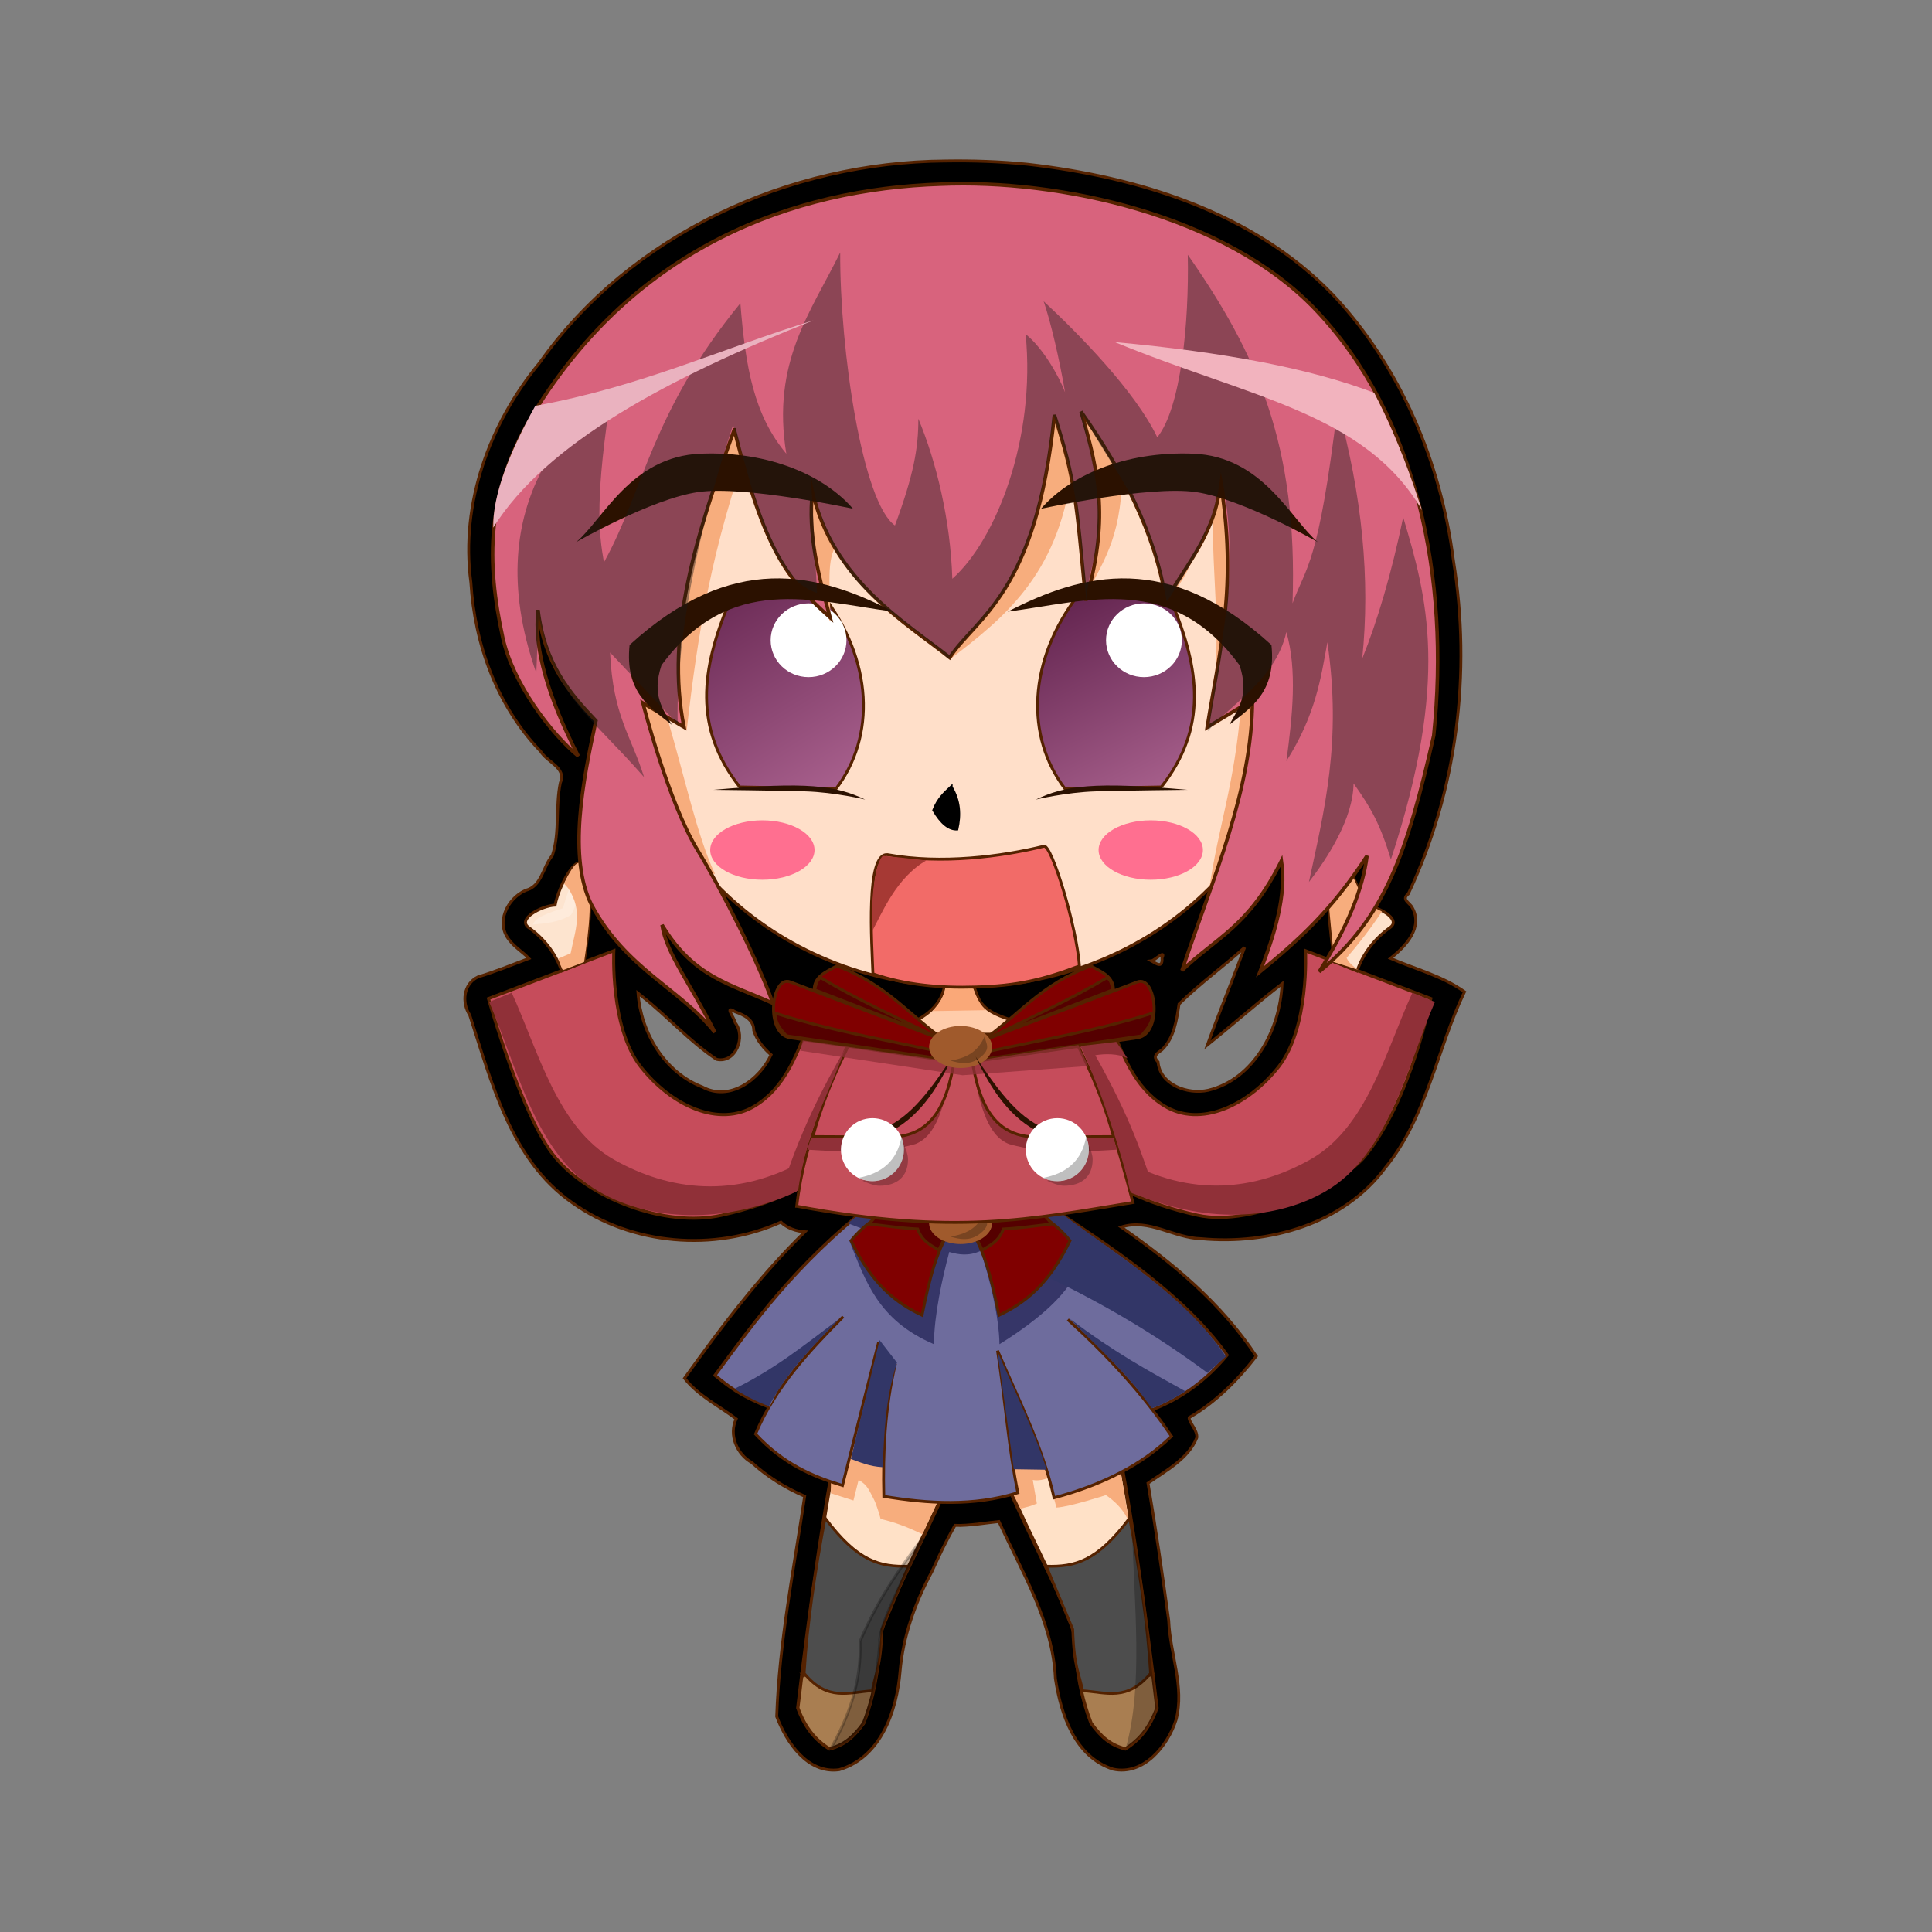 <svg:svg xmlns:dc="http://purl.org/dc/elements/1.1/" xmlns:ns1="http://sodipodi.sourceforge.net/DTD/sodipodi-0.dtd" xmlns:ns2="http://www.inkscape.org/namespaces/inkscape" xmlns:ns4="http://creativecommons.org/ns#" xmlns:rdf="http://www.w3.org/1999/02/22-rdf-syntax-ns#" xmlns:svg="http://www.w3.org/2000/svg" height="463.27" id="svg6864" version="1.1" viewBox="143.364 300.729 463.27 463.27" width="463.27" ns1:docname="New document 13" ns2:version="0.48.0 r9654">
  <svg:rect x="143.364" y="300.729" width="463.27" height="463.27" fill="#808080" stroke="none"/>
  <svg:defs id="defs6866">
    <svg:linearGradient gradientTransform="translate(576.23 -166.22)" gradientUnits="userSpaceOnUse" id="linearGradient6470-3" x1="392.76" x2="423.69" y1="393.33" y2="454.95" ns2:collect="always">
      <svg:stop id="stop4587-9" offset="0" style="stop-color:#662752" />
      <svg:stop id="stop4589-0" offset="1" style="stop-color:#a45d89" />
    </svg:linearGradient>
    <svg:linearGradient gradientTransform="translate(576.23 -166.22)" gradientUnits="userSpaceOnUse" id="linearGradient6472-2" x1="274.37" x2="316.92" y1="394.34" y2="463.03" ns2:collect="always">
      <svg:stop id="stop4607-4" offset="0" style="stop-color:#702f5a" />
      <svg:stop id="stop4609-5" offset="1" style="stop-color:#ae6592" />
    </svg:linearGradient>
  </svg:defs>
  <ns1:namedview bordercolor="#666666" borderopacity="1.0" id="base" pagecolor="#ffffff" showgrid="false" ns2:current-layer="layer1" ns2:cx="375" ns2:cy="520" ns2:document-units="px" ns2:pageopacity="0.0" ns2:pageshadow="2" ns2:window-height="706" ns2:window-maximized="1" ns2:window-width="1366" ns2:window-x="-8" ns2:window-y="-8" ns2:zoom="0.35" />
  <svg:g id="layer1" ns2:groupmode="layer" ns2:label="Layer 1">
    <svg:g id="g6371" transform="matrix(.688 0 0 .688 -266.51 289.82)">
      <svg:path d="m925.23 71.963c-54.566 0.391-109.69 25.425-141.47 70.406-17.392 21.095-27.619 48.918-23.906 76.469 1.309 21.651 9.191 43.171 24.322 58.903 2.279 3.768 9.109 5.73 6.871 10.899-1.752 8.285-0.137 17.455-2.787 25.355-3.365 4.015-3.667 10.794-9.344 12.188-6.474 2.863-10.622 11.488-5.531 17.469 1.788 2.374 4.644 4.046 6.688 6.25-5.938 2.255-11.773 4.635-17.75 6.438-5.055 2.415-5.738 8.907-2.872 13.274 7.657 23.532 14.276 50.43 35.654 65.382 20.811 14.876 49.599 17.227 72.812 6.812 2.097 2.081 5.445 3.222 8.344 3.375-15.739 15.344-29.11 33.101-41.938 51.031 4.725 6.114 12.39 9.849 18 14.156-2.645 5.595 0.235 12.299 5.438 15.219 5.41 4.943 11.706 8.828 18.438 11.75-3.813 25.513-8.894 51.035-9.75 76.781 3.414 9.022 10.765 20.024 21.781 18.531 14.497-4.268 20.108-20.54 21.212-34.223 1.073-12.383 5.251-23.996 11.069-34.777 2.491-5.53 5.081-10.937 8.062-16.156 5.135 0.155 10.535-0.866 15.312-1.344 7.987 17.593 18.82 34.874 19.688 54.688 1.908 12.553 6.783 27.4 20.156 31.625 10.624 2.281 19.052-8.174 21.906-17.219 3.039-11.495-2.147-23.051-2.562-34.594-2.165-15.994-4.503-31.965-7.219-47.875 6.273-4.397 14.117-8.538 17-15.844 0.297-2.703-2.813-5.368-2.656-7 9.229-5.369 16.879-12.992 23.375-21.406-12.08-18.369-29.131-32.56-47.063-45 9.767-3.116 18.303 3.852 27.868 4.052 23.601 2.194 49.695-5.126 64.167-24.705 14.436-17.618 17.986-41.211 27.621-61.347-7.736-5.566-17.14-7.887-25.781-11.656 5.132-4.092 11.539-10.702 7.562-17.688-0.93-1.768-3.916-2.801-1.369-4.786 17.005-35.895 22.043-77.026 15.726-116.21-4.347-34.109-18.347-67.378-41.921-92.505-27.546-28.747-67.886-41.179-106.62-45.589-9.478-0.956-19.012-1.274-28.536-1.123zm103.57 276.1c-4.017 10.691-8.377 21.252-12.25 32 8.726-6.979 17.396-14.703 26.031-21.344-0.688 15.722-9.597 33.179-25.719 37.125-7.211 1.616-16.832-1.95-17.5-9.875-1.985-2.053-0.479-2.877 1.406-4.281 4.246-4.163 5.079-10.461 5.906-15.906 7.116-7 15.369-12.992 22.844-19.688-0.239 0.656-0.479 1.312-0.719 1.969zm-28.062 1.688c0.261 3.738-2.035 1.922-3.688 1 1.099-0.114 5.131-4.206 3.688-1zm-181.31 13.312c8.882 6.932 16.717 15.845 26.062 22 6.801 1.472 10.247-7.968 6.5-12.75-0.223-1.768-4.086-6.313 0-3.812 3.15 1.143 6.479 2.721 6.469 6.531 1.019 3.348 3.689 6.449 6.031 8.438-4.031 8.748-14.449 16.421-23.969 11.219-13.2-5.066-21.388-18.996-22.406-32.688l0.777 0.629 0.535 0.433z" id="path5715" style="stroke:#552200;stroke-width:1px;fill:#000000" ns2:connector-curvature="0" />
      <svg:path d="m924.98 359.34c-1.364 8.468-9.329 12.017-12.619 13.42l18.68 17.389 19.445-18.183c-13.416-3.558-13.267-7.286-15.152-11.869z" id="path3795" style="stroke:#552200;stroke-width:1px;fill:#ffccaa" ns1:nodetypes="cccccc" ns2:connector-curvature="0" />
      <svg:path d="m925.3 359.82c3.22 0.236 6.44 0.494 9.66 0.568 0.922 2.771 2.562 5.991 4.419 7.545l-18.625 0.316c2.156-2.526 3.721-4.118 4.546-8.428z" id="path4619" style="fill:#faa878" ns1:nodetypes="ccccc" ns2:connector-curvature="0" />
      <svg:path d="m926.5 531.62c-8.535 20.938-25.182 49.965-24.112 56.66-0.777 10.327-2.232 19.04-5.73 28.113-3.417 4.638-6.505 7.533-11.802 8.889-4.836-2.989-8.424-7.284-10.96-14.172 4.375-36.207 9.285-72.623 17.337-110.27l47.639 5.679z" id="path5458" style="stroke:#552200;stroke-width:1.353px;fill:#ffe1c7" ns1:nodetypes="cccccccc" ns2:connector-curvature="0" />
      <svg:path d="m875.81 599.64 23.219 5.073 1.031 0.388c-0.847 3.796-1.95 7.504-3.406 11.283-3.417 4.638-6.515 7.543-11.812 8.899-4.836-2.989-8.401-7.278-10.938-14.166 0.432-3.575 0.868-7.149 1.312-10.728l0.594-0.748z" id="path5460" style="stroke:#552200;stroke-width:.942px;fill:#a97e51" ns2:connector-curvature="0" />
      <svg:path d="m912.37 561.72c-9.852 0.272-17.681-1.531-29.057-16.796-3.423 18.22-6.234 36.331-7.289 54.13 8.112 9.86 15.397 6.619 23.719 6.075 1.07-6.133 2.985-7.82 3.397-21.416z" id="path5462" style="stroke:#552200;stroke-width:.942;fill:#4d4d4d" ns1:nodetypes="cccccc" ns2:connector-curvature="0" />
      <svg:path d="m946.27 531.62c8.535 20.938 25.182 49.965 24.112 56.66 0.777 10.327 2.232 19.04 5.73 28.113 3.417 4.638 6.505 7.533 11.802 8.889 4.836-2.989 8.424-7.284 10.96-14.172-4.375-36.207-9.285-72.623-17.337-110.27l-47.639 5.679z" id="path5438" style="stroke:#552200;stroke-width:1.353px;fill:#ffe1c7" ns1:nodetypes="cccccccc" ns2:connector-curvature="0" />
      <svg:path d="m895.16 439.35-49.286 55.714 35.714 19.643 10.357 9.643c11.006 6.4 24.048 2.619 36.071 3.929 20.03 3.312 36.168-2.134 52.5-7.143l18.929-18.929 19.643-18.929-52.857-44.286z" id="path5233" style="stroke:#000000;stroke-width:1px;fill:#6e6c9d" ns1:nodetypes="cccccccccc" ns2:connector-curvature="0" />
      <svg:path d="m958.57 434.35c24.612 16.229 49.468 32.318 64.902 53.791-7.224 8.658-15.926 15.247-26.517 19.193" id="path3815" style="stroke:#552200;stroke-width:1px;fill:#6e6c9d" ns1:nodetypes="ccc" ns2:connector-curvature="0" />
      <svg:path d="m951.41 541.67c3.201-0.852 2.919-0.639 5.714-1.786l-1.429-8.214c1.998 0.371 3.771-0.152 5.536-0.714l2.709 10.332c4.474-0.192 17.243-4.341 17.243-4.341s6.315 3.949 8.171 9.917l-5.574-33.438-40.227 6.816 1.25 8.393z" id="path5451" style="fill:#f7ad7d" ns1:nodetypes="ccccccccccc" ns2:connector-curvature="0" />
      <svg:path d="m885.34 536.32 7.857 2.5 1.786-7.143c3.202 1.678 3.812 3.981 5.141 6.362 1.242 2.225 2.538 7.209 2.538 7.209 5.357 1.258 9.704 2.968 14.556 5.352l7.765-16.602-16.25-12.679-25-1.964 1.607 12.321z" id="path5471" style="fill:#f7ad7d" ns1:nodetypes="cccaccccccc" ns2:connector-curvature="0" />
      <svg:path d="m967.92 475.76c13.886 12.629 26.262 26.013 36.113 40.659-10.176 9.924-24.001 16.929-40.911 21.466-4.07-18.087-12.503-34.428-19.698-51.265 2.694 17.271 3.891 34.225 7.071 49.497-15.573 4.785-31.146 3.83-46.72 1.263-0.348-15.405 0.369-30.81 4.041-46.214" id="path4439" style="stroke:#552200;stroke-width:1px;fill:#6e6c9d" ns1:nodetypes="ccccccc" ns2:connector-curvature="0" />
      <svg:path d="m902 483.59-12.627 50.003c-10.36-3.137-20.611-7.466-30.305-17.93 6.803-16.174 18.455-28.711 30.557-40.911" id="path4441" style="stroke:#552200;stroke-width:1px;fill:#6e6c9d" ns1:nodetypes="cccc" ns2:connector-curvature="0" />
      <svg:path d="m863.87 506.32c-10.215-3.956-14.02-7.155-18.94-11.112 14.055-19.012 27.28-37.826 55.053-60.104" id="path4443" style="stroke:#552200;stroke-width:1.063;fill:#6e6c9d" ns1:nodetypes="ccc" ns2:connector-curvature="0" />
      <svg:path d="m981.05 367.17c5.505 16.618 10.356 27.894 20.456 34.093 12.558 7.707 29.164 0.011 39.901-13.637s9.344-40.406 9.344-40.406l43.689 16.668s-6.863 35.517-23.234 55.306c-7.078 8.556-38.135 24.681-58.084 20.203-19.949-4.478-26.793-9.886-39.901-15.405l-23.234-42.426z" id="path3803" style="stroke:#552200;stroke-width:1.063;fill:#c64c5b" ns1:nodetypes="cszccssccc" ns2:connector-curvature="0" />
      <svg:path d="m879.38 367.17c-5.505 16.618-10.356 27.894-20.456 34.093-12.558 7.707-29.164 0.011-39.901-13.637s-9.344-40.406-9.344-40.406l-43.689 16.668s11.509 41.134 23.234 55.306c11.724 14.172 38.135 24.681 58.084 20.203 19.949-4.478 26.793-9.886 39.901-15.405l23.234-42.426z" id="path3803-6" style="stroke:#552200;stroke-width:1.063;fill:#c64c5b" ns1:nodetypes="cszcczsccc" ns2:connector-curvature="0" />
      <svg:path d="m475.78 291.72c0 127.62-112.61 231.08-251.53 231.08s-251.53-103.46-251.53-231.08 112.61-231.08 251.53-231.08 251.53 103.46 251.53 231.08z" id="path3379" style="stroke:#552200;stroke-width:2.331;fill:#ffdfc9" transform="matrix(.458 0 0 .454 829.22 122.44)" ns1:cx="224.25386" ns1:cy="291.71732" ns1:rx="251.52798" ns1:ry="231.07634" ns1:type="arc" />
      <svg:path d="m905.29 313.78c18.489 3.353 39.532 0.653 54.296-2.979 2.726-0.671 11.435 28.265 12.374 41.711-12.593 4.748-21.588 6.931-36.113 7.334-12.56 0.398-24.645-0.712-35.86-4.584-0.33-10.139-2.692-42.931 5.303-41.481z" id="path3781" style="stroke:#552200;fill:#f26b68" ns1:nodetypes="sscccs" ns2:connector-curvature="0" />
      <svg:path d="m966.98 290.84c-13.898-18.277-13.076-44.699 4.724-67.864 11.518-2.132 22.15-0.717 32.325 2.525 9.965 23.778 12.581 44.042-3.535 64.65-13.528 0.209-22.587 0.411-33.514 0.689z" id="path3783" style="stroke:#552200;stroke-width:.999;fill:url(#linearGradient6470-3)" ns1:nodetypes="ccccc" ns2:connector-curvature="0" />
      <svg:path d="m927.26 290.15c-2.217 2.103-4.495 4.026-6.061 8.081 2.694 4.603 5.388 6.677 8.081 6.566 1.087-4.882 0.92-9.765-2.02-14.647z" id="path3791" style="stroke:#000000;stroke-width:1px;fill:#000000" ns1:nodetypes="cccc" ns2:connector-curvature="0" />
      <svg:path d="m956.77 294.53c10.221-4.888 20.136-6.302 52.857-3.393 0 0-21.617 0.232-31.964 0.536-10.347 0.304-20.893 2.857-20.893 2.857z" id="path3793" style="fill:#2b1100" ns1:nodetypes="cczc" ns2:connector-curvature="0" />
      <svg:path d="m891.77 448.28c5.674 14.057 9.867 27.633 29.464 36.071 0.127-10.4 2.955-23.108 5.357-32.143 3.279 0.938 6.675 1.523 10.893-0.357 3.241 9.543 6.46 23.06 6.607 32.5 7.82-4.836 18.207-12.218 23.929-20.179l-20.714-23.393-52.5-1.429-3.571 2.857 5.714 2.143z" id="path5245" style="fill:#363668" ns1:nodetypes="ccccccccccc" ns2:connector-curvature="0" />
      <svg:path d="m961.23 461.14c20.136 9.629 38.555 20.728 55.357 33.214l6.429-5.714c-14.302-21.055-36.226-34.132-56.786-49.464l-19.643 1.964z" id="path5243" style="fill:#323667" ns1:nodetypes="cccccc" ns2:connector-curvature="0" />
      <svg:g id="g4683" style="stroke:#552200" transform="translate(576.23 -166.22)">
        <svg:path d="m356.08 607.9c6.664 9.192 8.986 20.024 11.617 32.577 8.782-4.147 17.302-10.517 24.749-26.011-7.994-9.939-19.268-13.319-29.8-18.183z" id="path3813" style="stroke:#552200;stroke-width:1px;fill:#800000" ns1:nodetypes="ccccc" ns2:connector-curvature="0" />
        <svg:path d="m361.89 617.74c2.81-1.703 5.807-3.033 7.324-7.324 6.173-0.323 11.351-1.143 16.92-1.768l-2.525-2.904-26.264 2.904z" id="path4681" style="stroke:#552200;stroke-width:1px;fill:#550000" ns1:nodetypes="cccccc" ns2:connector-curvature="0" />
      </svg:g>
      <svg:g id="g4687" style="stroke:#552200" transform="matrix(-1 0 0 1 1284.8 -166.22)">
        <svg:path d="m356.08 607.9c6.664 9.192 8.986 20.024 11.617 32.577 8.782-4.147 17.302-10.517 24.749-26.011-7.994-9.939-19.268-13.319-29.8-18.183z" id="path4689" style="stroke:#552200;stroke-width:1px;fill:#800000" ns1:nodetypes="ccccc" ns2:connector-curvature="0" />
        <svg:path d="m361.89 617.74c2.81-1.703 5.807-3.033 7.324-7.324 6.173-0.323 11.351-1.143 16.92-1.768l-2.525-2.904-26.264 2.904z" id="path4691" style="stroke:#552200;fill:#550000" ns1:nodetypes="cccccc" ns2:connector-curvature="0" />
      </svg:g>
      <svg:g id="g4675" transform="translate(576.23 -104.86)">
        <svg:path d="m399.01 582.77c0 6.067-4.918 10.985-10.985 10.985-6.067 0-10.985-4.918-10.985-10.985 0-6.067 4.918-10.985 10.985-10.985 6.067 0 10.985 4.918 10.985 10.985z" id="path4677" style="fill:#a05a2c" transform="matrix(1 0 0 .667 -33.714 158.27)" ns1:cx="388.02484" ns1:cy="582.76752" ns1:rx="10.985409" ns1:ry="10.985409" ns1:type="arc" />
        <svg:path d="m350.78 551.71c4.925-0.84 9.524-2.472 12.122-8.965-0.609 2.765 3.17 4.498-2.525 8.46-3.199 2.011-6.398 1.49-9.596 0.505z" id="path4679" style="fill:#784421" ns1:nodetypes="cccc" ns2:connector-curvature="0" />
      </svg:g>
      <svg:path d="m873.43 436.26c2.871-24.924 11.605-39.182 18.63-58.989l77.879-0.505c5.9 14.939 8.714 13.014 20.665 58.206-35.869 5.832-61.765 11.522-117.17 1.288z" id="path3801" style="stroke:#552200;stroke-width:1px;fill:#c44f5a" ns1:nodetypes="ccccc" ns2:connector-curvature="0" />
      <svg:path d="m927.09 390.15c-2.484 11.45-4.985 21.647-12.374 24.458-12.222 3.463-24.525 2.737-37.628 1.946l1.263-3.891z" id="path4663" style="fill:#903038" ns1:nodetypes="ccccc" ns2:connector-curvature="0" />
      <svg:path d="m935.09 390.15c2.484 11.45 4.985 21.647 12.374 24.458 12.222 3.463 24.525 2.737 37.628 1.946l-1.263-3.891z" id="path4625" style="fill:#903038" ns1:nodetypes="ccccc" ns2:connector-curvature="0" />
      <svg:path d="m933.07 376.26c2.4 14.565 3.956 35.955 23.991 35.86l26.769-0.126c-2.476-9.445-7.288-22.332-14.395-35.482z" id="path3805" style="stroke:#552200;stroke-width:1px;fill:#c64c5b" ns1:nodetypes="csccc" ns2:connector-curvature="0" />
      <svg:path d="m432.86 405.22c0 7.101-5.916 12.857-13.214 12.857-7.298 0-13.214-5.756-13.214-12.857 0-7.101 5.916-12.857 13.214-12.857 7.298 0 13.214 5.756 13.214 12.857z" id="path4329" style="fill:#ffffff" transform="translate(574.8 -166.22)" ns1:cx="419.64285" ns1:cy="405.21933" ns1:rx="13.214286" ns1:ry="12.857142" ns1:type="arc" />
      <svg:path d="m887.07 290.84c13.898-18.277 13.076-44.699-4.724-67.864-11.518-2.132-22.15-0.717-32.325 2.525-9.965 23.778-12.581 44.042 3.535 64.65 13.528 0.209 22.587 0.411 33.514 0.689z" id="path3783-5" style="stroke:#552200;stroke-width:1px;fill:url(#linearGradient6472-2)" ns1:nodetypes="ccccc" ns2:connector-curvature="0" />
      <svg:path d="m897.29 294.53c-10.221-4.888-20.136-6.302-52.857-3.393 0 0 21.617 0.232 31.964 0.536 10.347 0.304 20.893 2.857 20.893 2.857z" id="path3793-0" style="fill:#2b1100" ns1:nodetypes="cczc" ns2:connector-curvature="0" />
      <svg:path d="m432.86 405.22c0 7.101-5.916 12.857-13.214 12.857-7.298 0-13.214-5.756-13.214-12.857 0-7.101 5.916-12.857 13.214-12.857 7.298 0 13.214 5.756 13.214 12.857z" id="path4329-6" style="fill:#ffffff" transform="matrix(-1 0 0 1 1297.2 -166.22)" ns1:cx="419.64285" ns1:cy="405.21933" ns1:rx="13.214286" ns1:ry="12.857142" ns1:type="arc" />
      <svg:path d="m1060.9 351.14c-1.655-11.37-3.529-24.265 0.253-33.335 2.102-5.04 8.593 6.716 9.849 13.511 4.71 0.223 13.412 4.849 9.218 7.829-5.129 3.643-9.379 8.826-11.49 15.152z" id="path4437" style="stroke:#552200;stroke-width:1px;fill:#fee2cc" ns1:nodetypes="cscscc" ns2:connector-curvature="0" />
      <svg:path d="m799.32 351.14c1.655-11.37 3.529-24.265-0.253-33.335-2.102-5.04-8.593 6.716-9.849 13.511-4.71 0.223-13.412 4.849-9.218 7.829 5.129 3.643 9.379 8.826 11.49 15.152z" id="path4437-6" style="stroke:#552200;stroke-width:1px;fill:#fde4cf" ns1:nodetypes="cscscc" ns2:connector-curvature="0" />
      <svg:path d="m791.94 332.39c2.882-10.064 3.389-8.252 5-11.964 0.308 5.103 0.36 10.12-2.143 14.286-4.464 2.737-8.929 2.956-13.393 3.393 0.764-1.447 1.417-2.875 10.536-5.714z" id="path4525" style="opacity:.25;fill:#ffffff" ns1:nodetypes="ccccc" ns2:connector-curvature="0" />
      <svg:g id="g4627" transform="translate(576.23 -166.22)">
        <svg:path d="m431.84 480.36c0 5.718-6.106 10.354-13.637 10.354s-13.637-4.636-13.637-10.354c0-5.718 6.106-10.354 13.637-10.354s13.637 4.636 13.637 10.354z" id="path3785" style="fill:#ff6f90" transform="matrix(1.333 0 0 1 -136.88 -2.02)" ns1:cx="418.20316" ns1:cy="480.36331" ns1:rx="13.637059" ns1:ry="10.354064" ns1:type="arc" />
      </svg:g>
      <svg:path d="m844.93 320.45c-6.23-13.28-10.44-33.45-16.67-54.55l6.819 4.546c3.92-34.552 8.797-63.905 22.223-101.52l27.779 63.64c0.3-9.018-1.531-20.592 1.768-26.011l39.901 39.143c18.813-14.432 37.435-29.156 42.426-64.65l4.798 43.184c5.37-11.837 12.538-19.404 12.879-43.184 7.303 12.724 13.341 24.301 14.647 43.689 8.419-5.217 11.161-19.489 16.92-28.032-0.047 25.675 4.208 47.561-2.273 73.489l12.122-8.334c-2.357 28.317-7.745 41.019-11.112 64.145l11.617-6.061 29.294-164.15-147.99-20.203-106.57 50.508 15.152 132.84z" id="path5436" style="fill:#f7ad7d" ns1:nodetypes="ccccccccccccccccccccc" ns2:connector-curvature="0" />
      <svg:path d="m797.48 316.59c-1.613 0.234-3.41 3.583-5.161 7.205l1.442 1.621c5.354 8.094 2.453 14.58 0.875 22.674l-4.348 1.879 0.884 2.406c0.198 0.496 0.57 1.109 0.741 1.621l7.411-2.844c1.655-11.37 3.532-24.273-0.25-33.344-0.394-0.945-0.954-1.311-1.594-1.219z" id="path5488" style="fill:#f7ad7d" ns1:nodetypes="scccccccss" ns2:connector-curvature="0" />
      <svg:path d="m1059 332.39 8.393-10.804 2.054 4.554-9.107 20.357z" id="path5497" style="fill:#f7ad7d" ns2:connector-curvature="0" />
      <svg:path d="m1069 353.82c-1.654-1.197-3.213-2.441-3.929-4.107 4.107-4.745 8.214-9.99 12.322-16.161l-2.143-1.071c-4.638 8.111-10.242 12.686-15.536 18.393z" id="path5499" style="fill:#f7ad7d" ns1:nodetypes="cccccc" ns2:connector-curvature="0" />
      <svg:path d="m851.66 165.65c10.633 42.35 18.51 52.178 33.396 65.419-4.057-14.634-7.822-29.268-6.143-43.903 6.947 30.95 33.022 46.027 47.834 57.866 9.242-14.094 30.254-22.228 36.478-84.557 7.429 23.094 7.605 30.025 10.958 64.735 7.854-27.433 5.02-43.543-1.673-65.877 13.947 19.738 26.126 42.65 29.554 65.897 6.426-11.717 18.278-24.576 18.943-42.057 6.218 36.867-0.299 59.784-4.53 86.181l15.78-9.527c-0.137 31.438-13.609 61.677-24.555 94.258 11.906-11.439 23.264-15.232 34.661-38.195 1.848 11.838-2.357 25.637-7.459 38.634 12.431-10.168 24.862-21.019 37.294-40.39-1.462 11.707-7.02 25.171-16.672 40.39 22.948-18.715 30.734-41.77 39.916-82.296 5.658-54.936-5.757-111.05-41.028-148.28-31.619-33.374-89.937-45.649-130.75-43.903-51.616 1.659-106.19 21.858-141.72 79.464-17.166 27.832-16.6 52.743-10.969 78.586 3.474 15.945 16.919 33.58 26.325 41.268-10.44-20.307-15.596-37.559-14.04-50.927 2.271 18.824 11.022 29.002 20.182 38.634-4.6 21.124-9.783 47.693-1.541 64.144 11.992 22.425 31.015 29.316 43.008 44.45-8.457-16.95-16.975-27.5-18.412-37.426 11.044 18.383 24.057 20.602 38.61 27.282-4.921-14.393-18.574-40.873-26.203-53.32-10.268-16.753-19.076-51.3-19.076-51.3l14.305 8.361c-6.552-33.122 4.332-67.003 17.519-103.61z" id="path4559-4" style="stroke:#552200;stroke-width:1.229px;fill:#d8637d" ns1:nodetypes="cccccccccccccccccacsacccccccsccc" ns2:connector-curvature="0" />
      <svg:path d="m946.96 229.03c26.494-13.663 56.168-21.028 91.924 11.617 1.716 16.56-7.146 21.753-14.647 27.779 2.906-5.52 7.059-10.044 3.535-20.708-23.828-32.354-52.8-22.356-80.812-18.688z" id="path3787" style="fill:#2b1100" ns1:nodetypes="ccccc" ns2:connector-curvature="0" />
      <svg:path d="m907.1 229.03c-26.494-13.663-56.168-21.028-91.924 11.617-1.716 16.56 7.146 21.753 14.647 27.779-2.906-5.52-7.059-10.044-3.535-20.708 23.828-32.354 52.8-22.356 80.812-18.688z" id="path3787-9" style="fill:#2b1100" ns1:nodetypes="ccccc" ns2:connector-curvature="0" />
      <svg:path d="m958.57 193.17c9.659-11.209 28.679-20.135 53.033-19.193 24.354 0.942 34.071 22.973 43.436 30.81 0 0-26.113-15.029-42.426-17.425s-54.043 5.808-54.043 5.808z" id="path3789" style="fill:#2b1100" ns1:nodetypes="czczc" ns2:connector-curvature="0" />
      <svg:path d="m893.04 193.17c-9.659-11.209-28.679-20.135-53.033-19.193-24.354 0.942-34.071 22.973-43.437 30.81 0 0 26.113-15.029 42.426-17.425s54.043 5.808 54.043 5.808z" id="path3789-3" style="fill:#2b1100" ns1:nodetypes="czczc" ns2:connector-curvature="0" />
      <svg:path d="m806.23 211.85c14.075-25.411 16.388-52.206 47.561-90.311 1.794 22.711 4.833 39.126 16.01 52.454-5.26-32.022 8.744-49.596 18.781-70.146-0.128 34.505 7.804 87.241 19.077 95.146 6.517-17.602 8.196-26.964 8.153-37.194 6.26 14.93 11.193 35.228 11.847 55.765 15.187-13.403 29.172-48.87 25.541-85.26 6.062 4.823 11.669 14.773 13.745 20.26-1.961-11.581-4.996-24.509-7.461-31.711 11.644 10.814 31.942 31.302 39.604 47.425 8.239-10.219 11.14-39.955 10.628-63.637 24.145 34.566 38.427 66.299 36.515 121.49 4.801-13.105 9.014-13.065 15.714-68.571 8.579 30.969 11.441 60.256 8.572 87.857 5.425-13.443 10.207-29.782 14.286-49.286 8.349 27.984 16.323 56.421-4.286 119.29-3.652-12.141-6.987-18.125-13.016-26.508-0.121 12.381-9.294 26.277-15.556 34.365 5.317-24.882 11.534-48.92 6.429-83.571-2.272 12.772-4.165 25.386-14.286 41.429 2.153-15.957 3.807-31.692 0-45-3.78 16.893-20.543 26.021-27.324 34.51 3.442-28.773 12.149-54.035 4.466-90.224-1.645 17.963-9.848 31.753-18.788 45.073-7.685-37.148-18.302-43.893-29.61-65.946 11.625 48.907 2.596 46.477 1.587 65.902-2.678-24.296-2.448-40.51-11.464-64.806-6.958 58.449-20.113 65.328-36.724 84.776-16.908-17.169-40.238-21.599-47.857-63.571l2.143 40.714c-18.377-6.601-21.419-36.205-29.286-58.571-12.599 37.979-20.005 75.784-19.286 104.25l-23.571-24.964c0.99 22.141 7.403 29.055 11.847 43.434-19.494-22.266-31.604-28.242-36.76-56.868l-0.801 20.577c-21.839-61.909 17.144-91.374 26.429-99.286-6.093 38.229-4.692 50.233-2.857 60.714z" id="path4613" style="opacity:.4;fill:#1a1a1a" ns1:nodetypes="ccccccccccccccccccccccccccccccccccccccc" ns2:connector-curvature="0" />
      <svg:path d="m782.3 157.31c37.083-6.761 64.65-19.866 96.975-29.8-50.73 20.131-93.044 42.717-111.62 72.226-0.217-11.228 5.45-25.819 14.647-42.426z" id="path4615" style="fill:#eab2bf" ns1:nodetypes="cccc" ns2:connector-curvature="0" />
      <svg:path d="m1074.7 152.77c-22.274-8.464-51.853-14.141-90.409-17.678 47.144 19.431 87.213 24.642 107.08 58.589-3.909-11.578-7.53-22.797-16.668-40.911z" id="path4617" style="fill:#f2b3be" ns1:nodetypes="cccc" ns2:connector-curvature="0" />
      <svg:g id="g4641" style="stroke:#552200" transform="translate(576.23 -166.22)">
        <svg:path d="m361.89 544.76c12.534-8.717 20.455-19.74 37.881-26.011 3.62 2.104 8.057 3.528 7.829 8.839z" id="path3799" style="stroke:#552200;stroke-width:1px;fill:#800000" ns1:nodetypes="cccc" ns2:connector-curvature="0" />
        <svg:path d="m364.92 543.5c13.432-6.63 27.344-12.854 40.469-20.708 1.542 1.308 1.328 1.944 2.083 4.23z" id="path4621" style="fill:#550000" ns1:nodetypes="cccc" ns2:connector-curvature="0" />
      </svg:g>
      <svg:g id="g4637" style="stroke:#552200" transform="translate(576.23 -166.22)">
        <svg:path d="m355.39 547.29 60.536-22.981c6.608-2.509 8.877 18.155 0 19.445l-60.797 8.839z" id="path3797" style="stroke:#552200;stroke-width:1.016px;fill:#800000" ns1:nodetypes="csscc" ns2:connector-curvature="0" />
        <svg:path d="m354.94 550.51c22.098-5.111 44.879-8.582 66.291-15.342 0.045 3.248-1.78 5.546-4.004 7.955l-62.288 9.218z" id="path4623" style="fill:#550000" ns1:nodetypes="ccccc" ns2:connector-curvature="0" />
      </svg:g>
      <svg:g id="g4631" transform="translate(440.87 -166.22)">
        <svg:path d="m431.84 480.36c0 5.718-6.106 10.354-13.637 10.354s-13.637-4.636-13.637-10.354c0-5.718 6.106-10.354 13.637-10.354s13.637 4.636 13.637 10.354z" id="path4633" style="fill:#ff6f90" transform="matrix(1.333 0 0 1 -136.88 -2.02)" ns1:cx="418.20316" ns1:cy="480.36331" ns1:rx="13.637059" ns1:ry="10.354064" ns1:type="arc" />
      </svg:g>
      <svg:g id="g4645" style="stroke:#552200" transform="matrix(-1 0 0 1 1287.1 -166.22)">
        <svg:path d="m361.89 544.76c12.534-8.717 20.455-19.74 37.881-26.011 3.62 2.104 8.057 3.528 7.829 8.839z" id="path4647" style="stroke:#552200;stroke-width:1px;fill:#800000" ns1:nodetypes="cccc" ns2:connector-curvature="0" />
        <svg:path d="m364.92 543.5c13.432-6.63 27.344-12.854 40.469-20.708 1.542 1.308 1.328 1.944 2.083 4.23z" id="path4649" style="fill:#550000" ns1:nodetypes="cccc" ns2:connector-curvature="0" />
      </svg:g>
      <svg:path d="m929.83 376.26c-2.4 14.565-3.956 35.955-23.991 35.86l-26.769-0.126c2.476-9.445 7.288-22.332 14.395-35.482z" id="path3805-5" style="stroke:#552200;stroke-width:1px;fill:#c64c5b" ns1:nodetypes="csccc" ns2:connector-curvature="0" />
      <svg:g id="g4651" style="stroke:#552200" transform="matrix(-1 0 0 1 1287.1 -166.22)">
        <svg:path d="m355.39 547.29 60.536-22.981c6.608-2.509 8.877 18.155 0 19.445l-60.797 8.839z" id="path4653" style="stroke:#552200;stroke-width:1.016px;fill:#800000" ns1:nodetypes="csscc" ns2:connector-curvature="0" />
        <svg:path d="m355.79 550.42c21.814-5.083 44.302-8.535 65.439-15.257 0.044 3.23-1.757 5.516-3.952 7.911l-61.487 9.167z" id="path4655" style="fill:#550000" ns1:nodetypes="ccccc" ns2:connector-curvature="0" />
      </svg:g>
      <svg:path d="m984.8 378.99 3.929 5.714c-3.214-1.74-8.036-1.625-11.25-1.071 12.431 22.164 16.172 33.873 21.964 51.429l-9.286-3.393c-4.525-16.25-9.408-32.859-17.857-51.25z" id="path4661" style="fill:#903038" ns1:nodetypes="ccccccc" ns2:connector-curvature="0" />
      <svg:path d="m774.09 361.85c9.343 20.467 15.879 47.042 35.714 58.214 19.19 10.808 42.158 13.694 66.071 0.357l-2.5 10.714c-22.238 10.451-49.026 11.48-68.929 0-22.039-12.713-28.401-43.38-38.214-66.071z" id="path4665" style="fill:#903038" ns1:nodetypes="caccacc" ns2:connector-curvature="0" />
      <svg:path d="m867.48 432.57c6.81-21.837 14.814-37.303 23.036-51.607-5.82 16.121-13.756 28.613-16.607 49.821z" id="path4667" style="fill:#903038" ns1:nodetypes="cccc" ns2:connector-curvature="0" />
      <svg:path d="m875.52 378.46 55.357 7.857 40.714-6.25 3.393 7.321-43.75 3.214-56.607-8.571z" id="path4669" style="opacity:.75;fill:#903038" ns2:connector-curvature="0" />
      <svg:path d="m903.77 409.09c9.721-4.023 16.909-14.381 23.991-25.001-5.459 11.674-12.17 21.784-22.981 26.769z" id="path5473" style="fill:#2b1100" ns1:nodetypes="cccc" ns2:connector-curvature="0" />
      <svg:g id="g4671" transform="translate(576.23 -166.22)">
        <svg:path d="m399.01 582.77c0 6.067-4.918 10.985-10.985 10.985-6.067 0-10.985-4.918-10.985-10.985 0-6.067 4.918-10.985 10.985-10.985 6.067 0 10.985 4.918 10.985 10.985z" id="path4657" style="fill:#a05a2c" transform="matrix(1 0 0 .667 -33.714 158.27)" ns1:cx="388.02484" ns1:cy="582.76752" ns1:rx="10.985409" ns1:ry="10.985409" ns1:type="arc" />
        <svg:path d="m350.78 551.71c4.925-0.84 9.524-2.472 12.122-8.965-0.609 2.765 3.17 4.498-2.525 8.46-3.199 2.011-6.398 1.49-9.596 0.505z" id="path4659" style="fill:#784421" ns1:nodetypes="cccc" ns2:connector-curvature="0" />
      </svg:g>
      <svg:path d="m863.73 505.96c-4.392-1.592-9-4.004-11.964-6.071 13.93-6.875 23.384-14.495 36.607-24.464-8.906 9.21-18.036 18.106-24.643 30.536z" id="path5235" style="fill:#323667" ns1:nodetypes="cccc" ns2:connector-curvature="0" />
      <svg:path d="m892.3 524.35 10-41.429 6.071 7.857c-4.199 13.126-4.395 24.736-5 36.429-4.708-0.274-7.716-1.681-11.071-2.857z" id="path5237" style="fill:#323667" ns1:nodetypes="ccccc" ns2:connector-curvature="0" />
      <svg:path d="m949.09 527.92-5.714-41.071c6.044 13.948 13.262 28.6 17.143 41.25z" id="path5239" style="fill:#323667" ns1:nodetypes="cccc" ns2:connector-curvature="0" />
      <svg:path d="m968.55 475.42c9.819 10.122 20.496 19.385 28.571 31.25 4.047-1.308 7.268-3.174 11.786-5.893-13.43-7.455-24.744-13.535-40.357-25.357z" id="path5241" style="fill:#323667" ns1:nodetypes="cccc" ns2:connector-curvature="0" />
      <svg:path d="m899.73 340.4c3.265-5.977 8.356-18.709 18.94-24.686-3.048-0.099-2.633-0.385-15.215-1.578-3.514 3.22-4.237 21.176-3.725 26.264z" id="path5247" style="fill:#a63934" ns1:nodetypes="cccc" ns2:connector-curvature="0" />
      <svg:path d="m1088 361.85c-9.343 20.467-15.849 47.096-35.714 58.214-18.959 10.611-41.266 13.337-65.179 0l2.5 10.893c22.238 10.451 48.376 11.485 68.036 0.179 22.055-12.684 28.401-43.38 38.214-66.071z" id="path5434" style="fill:#903038" ns1:nodetypes="caccacc" ns2:connector-curvature="0" />
      <svg:path d="m996.95 599.64-23.219 5.073-1.031 0.388c0.847 3.796 1.95 7.504 3.406 11.283 3.417 4.638 6.515 7.543 11.812 8.899 4.836-2.989 8.401-7.278 10.938-14.166-0.432-3.575-0.868-7.149-1.312-10.728l-0.594-0.748z" id="path5446" style="stroke:#552200;stroke-width:.942px;fill:#a97e51" ns2:connector-curvature="0" />
      <svg:path d="m960.4 561.72c9.852 0.272 17.681-1.531 29.057-16.796 3.423 18.22 6.234 36.331 7.289 54.13-8.112 9.86-15.397 6.619-23.719 6.075-1.07-6.133-2.985-7.82-3.397-21.416z" id="path5440" style="stroke:#552200;stroke-width:.942;fill:#4d4d4d" ns1:nodetypes="cccccc" ns2:connector-curvature="0" />
      <svg:path d="m990.29 548.32c0.704 26.645 4.004 55.175-2.188 76.816 4.735-2.984 8.249-7.234 10.75-14.027-2.512-20.79-5.204-41.668-8.562-62.789z" id="path5453" style="opacity:.25;fill:#000000" ns1:nodetypes="cccc" ns2:connector-curvature="0" />
      <svg:path d="m917.26 551.96c-7.736 10.359-15.41 20.925-21.746 35.951 0.56 14.344-3.975 26.14-10.036 37.174 4.904-1.422 7.912-4.242 11.188-8.688 3.497-9.073 4.941-17.798 5.719-28.125-0.746-4.666 7.154-20.251 14.875-36.312z" id="path5466" style="opacity:.25;stroke:#000000;stroke-width:1px;fill:#000000" ns1:nodetypes="cccccc" ns2:connector-curvature="0" />
      <svg:path d="m910.92 415.15c-1.487 8.232-6.488 10.628-14.638 12.196 1.469 0.729 4.195 1.781 5.946 1.781 6.067 0 9.987-3.116 9.987-9.183 0-1.581-0.694-3.437-1.295-4.795z" id="path5486" style="opacity:.25;fill:#000000" ns1:nodetypes="ccssc" ns2:connector-curvature="0" />
      <svg:path d="m399.01 582.77c0 6.067-4.918 10.985-10.985 10.985-6.067 0-10.985-4.918-10.985-10.985 0-6.067 4.918-10.985 10.985-10.985 6.067 0 10.985 4.918 10.985 10.985z" id="path4447" style="fill:#ffffff" transform="translate(511.8 -166.22)" ns1:cx="388.02484" ns1:cy="582.76752" ns1:rx="10.985409" ns1:ry="10.985409" ns1:type="arc" />
      <svg:path d="m959.76 409.09c-9.721-4.023-16.909-14.381-23.991-25.001 5.459 11.674 12.17 21.784 22.981 26.769z" id="path5475" style="fill:#2b1100" ns1:nodetypes="cccc" ns2:connector-curvature="0" />
      <svg:path d="m975.27 415.15c-1.487 8.232-6.488 10.628-14.638 12.196 1.469 0.729 4.195 1.781 5.946 1.781 6.067 0 9.987-3.116 9.987-9.183 0-1.581-0.694-3.437-1.295-4.795z" id="path5484" style="opacity:.25;fill:#000000" ns1:nodetypes="ccssc" ns2:connector-curvature="0" />
      <svg:path d="m399.01 582.77c0 6.067-4.918 10.985-10.985 10.985-6.067 0-10.985-4.918-10.985-10.985 0-6.067 4.918-10.985 10.985-10.985 6.067 0 10.985 4.918 10.985 10.985z" id="path3809" style="fill:#ffffff" transform="translate(576.23 -166.22)" ns1:cx="388.02484" ns1:cy="582.76752" ns1:rx="10.985409" ns1:ry="10.985409" ns1:type="arc" />
      <svg:path d="m974.29 412.12c-1.487 8.232-6.756 12.682-14.906 14.25 1.469 0.729 3.124 1.156 4.875 1.156 6.067 0 10.969-4.902 10.969-10.969 0-1.581-0.336-3.079-0.938-4.438z" id="path5477" style="opacity:.25;fill:#000000" ns1:nodetypes="ccssc" ns2:connector-curvature="0" />
      <svg:path d="m909.93 412.12c-1.487 8.232-6.756 12.682-14.906 14.25 1.469 0.729 3.124 1.156 4.875 1.156 6.067 0 10.969-4.902 10.969-10.969 0-1.581-0.336-3.079-0.938-4.438z" id="path5482" style="opacity:.25;fill:#000000" ns1:nodetypes="ccssc" ns2:connector-curvature="0" />
    </svg:g>
  </svg:g>
</svg:svg>